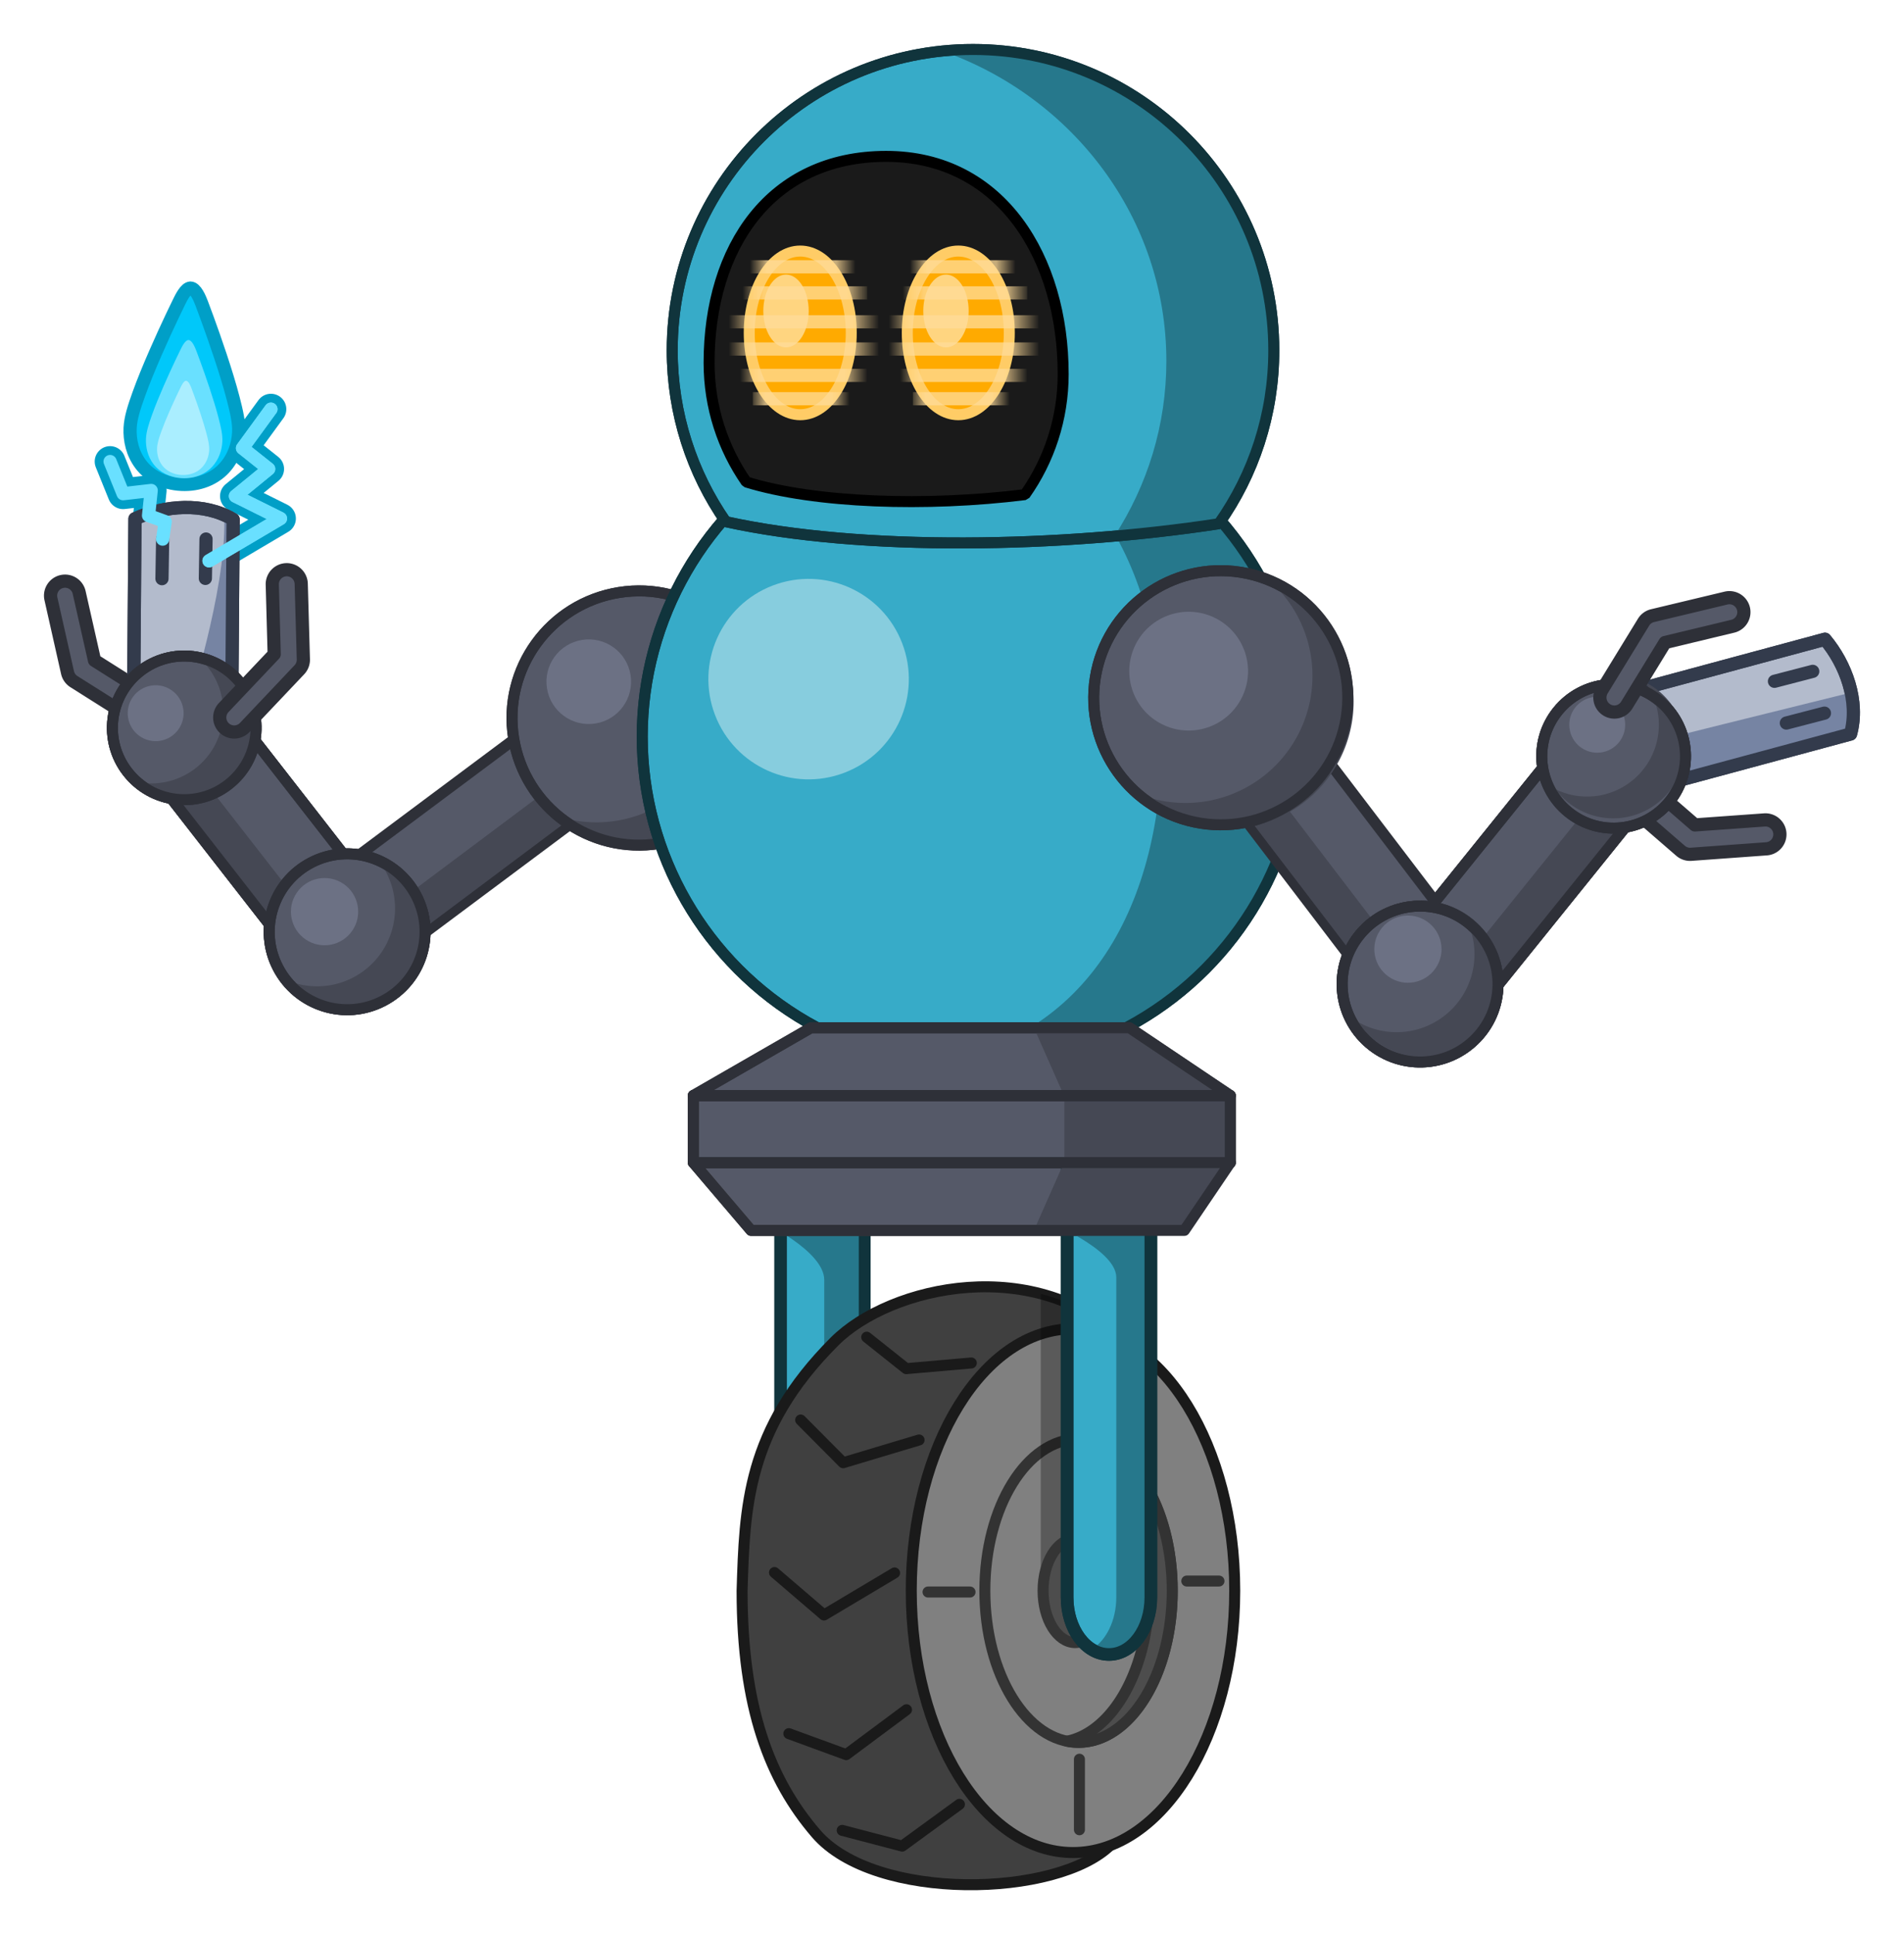 <?xml version="1.0" encoding="UTF-8" standalone="no"?>
<svg
   xmlns:dc="http://purl.org/dc/elements/1.1/"
   xmlns:cc="http://creativecommons.org/ns#"
   xmlns:rdf="http://www.w3.org/1999/02/22-rdf-syntax-ns#"
   xmlns:svg="http://www.w3.org/2000/svg"
   xmlns="http://www.w3.org/2000/svg"
   xmlns:xlink="http://www.w3.org/1999/xlink"
   xmlns:sodipodi="http://sodipodi.sourceforge.net/DTD/sodipodi-0.dtd"
   xmlns:inkscape="http://www.inkscape.org/namespaces/inkscape"
   width="216.478"
   height="219.881"
   viewBox="0 0 216.478 219.881"
   version="1.1"
   id="svg8"
   inkscape:version="1.0.1 (3bc2e813f5, 2020-09-07)"
   sodipodi:docname="Piezorobot_1.svg"
   inkscape:export-filename="C:\Users\micha\Downloads\Piezorobot.png"
   inkscape:export-xdpi="300"
   inkscape:export-ydpi="300">
  <defs
     id="defs2">
    <linearGradient
       inkscape:collect="always"
       id="linearGradient11181">
      <stop
         style="stop-color:#ffdc99;stop-opacity:0"
         offset="0"
         id="stop11173" />
      <stop
         style="stop-color:#ffdc99;stop-opacity:0.75"
         offset="0.183"
         id="stop11175" />
      <stop
         style="stop-color:#ffdc99;stop-opacity:0.75"
         offset="0.837"
         id="stop11177" />
      <stop
         style="stop-color:#ffdc99;stop-opacity:0"
         offset="1"
         id="stop11179" />
    </linearGradient>
    <linearGradient
       inkscape:collect="always"
       xlink:href="#linearGradient11181"
       id="linearGradient1389"
       gradientUnits="userSpaceOnUse"
       gradientTransform="matrix(-3.478,0,0,5.016,3433.301,-1270.395)"
       x1="961.307"
       y1="550.512"
       x2="964.764"
       y2="550.512" />
    <linearGradient
       inkscape:collect="always"
       xlink:href="#linearGradient11181"
       id="linearGradient11185"
       gradientUnits="userSpaceOnUse"
       gradientTransform="matrix(-4.208,0,0,5.016,4136.758,-1267.428)"
       x1="961.307"
       y1="550.512"
       x2="964.764"
       y2="550.512" />
    <linearGradient
       inkscape:collect="always"
       xlink:href="#linearGradient11181"
       id="linearGradient11189"
       gradientUnits="userSpaceOnUse"
       gradientTransform="matrix(-4.957,0,0,5.016,4857.801,-1264.145)"
       x1="961.307"
       y1="550.512"
       x2="964.764"
       y2="550.512" />
    <linearGradient
       inkscape:collect="always"
       xlink:href="#linearGradient11181"
       id="linearGradient11193"
       gradientUnits="userSpaceOnUse"
       gradientTransform="matrix(-4.957,0,0,5.016,4857.801,-1261.052)"
       x1="961.307"
       y1="550.512"
       x2="964.764"
       y2="550.512" />
    <linearGradient
       inkscape:collect="always"
       xlink:href="#linearGradient11181"
       id="linearGradient11197"
       gradientUnits="userSpaceOnUse"
       gradientTransform="matrix(-4.19,0,0,5.016,4119.171,-1258.053)"
       x1="961.307"
       y1="550.512"
       x2="964.764"
       y2="550.512" />
    <linearGradient
       inkscape:collect="always"
       xlink:href="#linearGradient11181"
       id="linearGradient11201"
       gradientUnits="userSpaceOnUse"
       gradientTransform="matrix(-3.314,0,0,5.016,3275.023,-1255.401)"
       x1="961.307"
       y1="550.512"
       x2="964.764"
       y2="550.512" />
    <linearGradient
       inkscape:collect="always"
       xlink:href="#linearGradient11181"
       id="linearGradient11221"
       gradientUnits="userSpaceOnUse"
       gradientTransform="matrix(-3.314,0,0,5.016,3293.222,-1255.401)"
       x1="961.307"
       y1="550.512"
       x2="964.764"
       y2="550.512" />
    <linearGradient
       inkscape:collect="always"
       xlink:href="#linearGradient11181"
       id="linearGradient11223"
       gradientUnits="userSpaceOnUse"
       gradientTransform="matrix(-4.19,0,0,5.016,4137.37,-1258.053)"
       x1="961.307"
       y1="550.512"
       x2="964.764"
       y2="550.512" />
    <linearGradient
       inkscape:collect="always"
       xlink:href="#linearGradient11181"
       id="linearGradient11225"
       gradientUnits="userSpaceOnUse"
       gradientTransform="matrix(-4.957,0,0,5.016,4876,-1261.052)"
       x1="961.307"
       y1="550.512"
       x2="964.764"
       y2="550.512" />
    <linearGradient
       inkscape:collect="always"
       xlink:href="#linearGradient11181"
       id="linearGradient11227"
       gradientUnits="userSpaceOnUse"
       gradientTransform="matrix(-4.957,0,0,5.016,4876,-1264.145)"
       x1="961.307"
       y1="550.512"
       x2="964.764"
       y2="550.512" />
    <linearGradient
       inkscape:collect="always"
       xlink:href="#linearGradient11181"
       id="linearGradient11229"
       gradientUnits="userSpaceOnUse"
       gradientTransform="matrix(-4.208,0,0,5.016,4154.956,-1267.428)"
       x1="961.307"
       y1="550.512"
       x2="964.764"
       y2="550.512" />
    <linearGradient
       inkscape:collect="always"
       xlink:href="#linearGradient11181"
       id="linearGradient11231"
       gradientUnits="userSpaceOnUse"
       gradientTransform="matrix(-3.478,0,0,5.016,3451.499,-1270.395)"
       x1="961.307"
       y1="550.512"
       x2="964.764"
       y2="550.512" />
  </defs>
  <sodipodi:namedview
     id="base"
     pagecolor="#e6e6e6"
     bordercolor="#666666"
     borderopacity="1.0"
     inkscape:pageopacity="0"
     inkscape:pageshadow="2"
     inkscape:zoom="15.839192"
     inkscape:cx="30.547139"
     inkscape:cy="54.188997"
     inkscape:document-units="px"
     inkscape:current-layer="layer1"
     showgrid="false"
     units="px"
     width="2000px"
     inkscape:pagecheckerboard="false"
     showborder="true"
     borderlayer="true"
     inkscape:window-width="1920"
     inkscape:window-height="1017"
     inkscape:window-x="-8"
     inkscape:window-y="-8"
     inkscape:window-maximized="1"
     inkscape:document-rotation="0"
     fit-margin-top="5"
     lock-margins="true"
     fit-margin-left="5"
     fit-margin-right="5"
     fit-margin-bottom="5"
     showguides="false" />
  <g
     inkscape:label="Vrstva 1"
     inkscape:groupmode="layer"
     id="layer1"
     transform="translate(7.372,-1460.431)">
    <path
       style="font-variation-settings:normal;opacity:1;vector-effect:none;fill:none;fill-opacity:0.3;stroke:#009fc7;stroke-width:3.5;stroke-linecap:round;stroke-linejoin:round;stroke-miterlimit:4;stroke-dasharray:none;stroke-dashoffset:0;stroke-opacity:1;stop-color:#000000;stop-opacity:1"
       d="m 11.119,1521.719 0.293,-1.992 -1.895,-0.685 0.302,-2.855 -3.194,0.368 -1.481,-3.657"
       id="path17708"
       sodipodi:nodetypes="cccccc" />
    <path
       style="font-variation-settings:normal;opacity:1;vector-effect:none;fill:none;fill-opacity:0.3;stroke:#009fc7;stroke-width:3.5;stroke-linecap:round;stroke-linejoin:round;stroke-miterlimit:4;stroke-dasharray:none;stroke-dashoffset:0;stroke-opacity:1;stop-color:#000000;stop-opacity:1"
       d="m 23.431,1506.945 -3.232,4.43 2.975,2.365 -3.779,3.087 5.123,2.549 -8.125,4.807"
       id="path3322"
       sodipodi:nodetypes="cccccc" />
    <path
       style="color:#000000;font-style:normal;font-variant:normal;font-weight:normal;font-stretch:normal;font-size:medium;line-height:normal;font-family:sans-serif;font-variant-ligatures:normal;font-variant-position:normal;font-variant-caps:normal;font-variant-numeric:normal;font-variant-alternates:normal;font-variant-east-asian:normal;font-feature-settings:normal;font-variation-settings:normal;text-indent:0;text-align:start;text-decoration:none;text-decoration-line:none;text-decoration-style:solid;text-decoration-color:#000000;letter-spacing:normal;word-spacing:normal;text-transform:none;writing-mode:lr-tb;direction:ltr;text-orientation:mixed;dominant-baseline:auto;baseline-shift:baseline;text-anchor:start;white-space:normal;shape-padding:0;shape-margin:0;inline-size:0;clip-rule:nonzero;display:inline;overflow:visible;visibility:visible;opacity:1;isolation:auto;mix-blend-mode:normal;color-interpolation:sRGB;color-interpolation-filters:linearRGB;solid-color:#000000;solid-opacity:1;vector-effect:none;fill:#555968;fill-opacity:1;fill-rule:nonzero;stroke:#2e3038;stroke-width:1.5;stroke-linecap:round;stroke-linejoin:round;stroke-miterlimit:4;stroke-dasharray:none;stroke-dashoffset:0;stroke-opacity:1;color-rendering:auto;image-rendering:auto;shape-rendering:auto;text-rendering:auto;enable-background:accumulate;stop-color:#000000;stop-opacity:1"
       d="m 10.951,1542.225 a 1.647,1.647 0 0 0 -0.521,-2.269 l -7.056,-4.454 -1.746,-7.723 a 1.647,1.647 0 0 0 -1.968,-1.242 1.647,1.647 0 0 0 -1.242,1.968 l 1.887,8.383 a 1.648,1.648 0 0 0 0.731,1.032 l 7.637,4.821 a 1.647,1.647 0 0 0 2.278,-0.515 z"
       id="path1388-4-3" />
    <path
       style="color:#000000;font-style:normal;font-variant:normal;font-weight:normal;font-stretch:normal;font-size:medium;line-height:normal;font-family:sans-serif;font-variant-ligatures:normal;font-variant-position:normal;font-variant-caps:normal;font-variant-numeric:normal;font-variant-alternates:normal;font-variant-east-asian:normal;font-feature-settings:normal;font-variation-settings:normal;text-indent:0;text-align:start;text-decoration:none;text-decoration-line:none;text-decoration-style:solid;text-decoration-color:#000000;letter-spacing:normal;word-spacing:normal;text-transform:none;writing-mode:lr-tb;direction:ltr;text-orientation:mixed;dominant-baseline:auto;baseline-shift:baseline;text-anchor:start;white-space:normal;shape-padding:0;shape-margin:0;inline-size:0;clip-rule:nonzero;display:inline;overflow:visible;visibility:visible;opacity:1;isolation:auto;mix-blend-mode:normal;color-interpolation:sRGB;color-interpolation-filters:linearRGB;solid-color:#000000;solid-opacity:1;vector-effect:none;fill:#555968;fill-opacity:1;fill-rule:nonzero;stroke:#2e3038;stroke-width:1.5;stroke-linecap:round;stroke-linejoin:round;stroke-miterlimit:4;stroke-dasharray:none;stroke-dashoffset:0;stroke-opacity:1;color-rendering:auto;image-rendering:auto;shape-rendering:auto;text-rendering:auto;enable-background:accumulate;stop-color:#000000;stop-opacity:1"
       d="m 176.706,1548.902 a 1.647,1.647 0 0 1 2.323,-0.159 l 6.307,5.464 7.898,-0.566 a 1.647,1.647 0 0 1 1.759,1.524 1.647,1.647 0 0 1 -1.524,1.759 l -8.57,0.622 a 1.648,1.648 0 0 1 -1.2,-0.401 l -6.826,-5.913 a 1.647,1.647 0 0 1 -0.167,-2.33 z"
       id="path1388-4-1" />
    <path
       id="path11269-8"
       style="font-variation-settings:normal;opacity:1;vector-effect:none;fill:#b3bbcc;fill-opacity:1;fill-rule:evenodd;stroke:#333b4c;stroke-width:1.5;stroke-linecap:round;stroke-linejoin:round;stroke-miterlimit:4;stroke-dasharray:none;stroke-dashoffset:0;stroke-opacity:1;stop-color:#000000;stop-opacity:1"
       d="m 200.12,1533.098 -21.55,5.816 2.908,10.775 21.55,-5.816 c 1.027,-3.729 -0.535,-7.951 -2.908,-10.775 z"
       sodipodi:nodetypes="ccccc" />
    <path
       id="path9495-7-6"
       style="font-variation-settings:normal;opacity:1;vector-effect:none;fill:#7684a3;fill-opacity:1;stroke:none;stroke-width:0.5;stroke-linecap:butt;stroke-linejoin:bevel;stroke-miterlimit:4;stroke-dasharray:none;stroke-dashoffset:0;stroke-opacity:1;stop-color:#000000;stop-opacity:1"
       d="m 180.172,1544.85 c 1.317,-0.33 13.494,-3.373 22.916,-5.692 0.329,1.568 0.362,3.183 -0.06,4.716 l -21.551,5.816 z" />
    <path
       id="path9500-6-8"
       style="font-variation-settings:normal;opacity:1;vector-effect:none;fill:none;fill-opacity:1;fill-rule:evenodd;stroke:#333b4c;stroke-width:1.5;stroke-linecap:round;stroke-linejoin:round;stroke-miterlimit:4;stroke-dasharray:none;stroke-dashoffset:0;stroke-opacity:1;stop-color:#000000;stop-opacity:1"
       d="m 200.12,1533.098 -21.55,5.816 2.908,10.775 21.55,-5.816 c 1.027,-3.729 -0.535,-7.951 -2.908,-10.775 z"
       sodipodi:nodetypes="ccccc" />
    <path
       style="font-variation-settings:normal;opacity:1;vector-effect:none;fill:none;fill-opacity:0.3;stroke:#333b4c;stroke-width:1.5;stroke-linecap:round;stroke-linejoin:bevel;stroke-miterlimit:4;stroke-dasharray:none;stroke-dashoffset:0;stroke-opacity:1;stop-color:#000000;stop-opacity:1"
       d="m 198.729,1536.75 -4.351,1.131"
       id="path11273-1" />
    <path
       style="font-variation-settings:normal;opacity:1;vector-effect:none;fill:none;fill-opacity:0.3;stroke:#333b4c;stroke-width:1.5;stroke-linecap:round;stroke-linejoin:bevel;stroke-miterlimit:4;stroke-dasharray:none;stroke-dashoffset:0;stroke-opacity:1;stop-color:#000000;stop-opacity:1"
       d="m 200.061,1541.5 -4.331,1.126"
       id="path11275-2" />
    <path
       style="color:#000000;font-style:normal;font-variant:normal;font-weight:normal;font-stretch:normal;font-size:medium;line-height:normal;font-family:sans-serif;font-variant-ligatures:normal;font-variant-position:normal;font-variant-caps:normal;font-variant-numeric:normal;font-variant-alternates:normal;font-feature-settings:normal;text-indent:0;text-align:start;text-decoration:none;text-decoration-line:none;text-decoration-style:solid;text-decoration-color:#000000;letter-spacing:normal;word-spacing:normal;text-transform:none;writing-mode:lr-tb;direction:ltr;text-orientation:mixed;dominant-baseline:auto;baseline-shift:baseline;text-anchor:start;white-space:normal;shape-padding:0;clip-rule:nonzero;display:inline;overflow:visible;visibility:visible;opacity:1;isolation:auto;mix-blend-mode:normal;color-interpolation:sRGB;color-interpolation-filters:linearRGB;solid-color:#000000;solid-opacity:1;vector-effect:none;fill:#00c8fa;fill-opacity:1;fill-rule:nonzero;stroke:#009fc7;stroke-width:1.5;stroke-linecap:round;stroke-linejoin:round;stroke-miterlimit:4;stroke-dasharray:none;stroke-dashoffset:0;stroke-opacity:1;color-rendering:auto;image-rendering:auto;shape-rendering:auto;text-rendering:auto;enable-background:accumulate"
       d="m 14.285,1493.181 c -0.539,0 -1.072,1.118 -1.311,1.601 0,0 -1.327,2.692 -2.675,5.779 -0.674,1.543 -1.355,3.187 -1.887,4.667 -0.531,1.48 -0.934,2.719 -0.988,3.847 -0.067,1.393 0.266,2.909 1.222,4.166 0.956,1.257 2.57,2.156 4.608,2.254 2.044,0.098 3.752,-0.652 4.843,-1.821 1.091,-1.169 1.597,-2.664 1.666,-4.09 0.054,-1.118 -0.235,-2.362 -0.627,-3.873 -0.392,-1.511 -0.919,-3.205 -1.449,-4.802 -1.059,-3.195 -2.134,-6.008 -2.134,-6.008 -0.207,-0.543 -0.687,-1.718 -1.268,-1.722 z"
       id="path837"
       inkscape:connector-curvature="0"
       sodipodi:nodetypes="ccscscssssscc" />
    <path
       id="path11269"
       style="font-variation-settings:normal;opacity:1;vector-effect:none;fill:#b3bbcc;fill-opacity:1;fill-rule:evenodd;stroke:#333b4c;stroke-width:1.5;stroke-linecap:round;stroke-linejoin:round;stroke-miterlimit:4;stroke-dasharray:none;stroke-dashoffset:0;stroke-opacity:1;stop-color:#000000;stop-opacity:1"
       d="m 7.973,1519.402 -0.163,22.321 11.161,0.082 0.163,-22.321 c -3.318,-1.988 -7.804,-1.613 -11.161,-0.082 z"
       sodipodi:nodetypes="ccccc" />
    <path
       id="path9495-7"
       style="font-variation-settings:normal;opacity:1;vector-effect:none;fill:#7684a3;fill-opacity:1;stroke:none;stroke-width:0.5;stroke-linecap:butt;stroke-linejoin:bevel;stroke-miterlimit:4;stroke-dasharray:none;stroke-dashoffset:0;stroke-opacity:1;stop-color:#000000;stop-opacity:1"
       d="m 13.958,1541.768 c 0.035,-1.357 4.335,-13.816 4.176,-22.309 1.599,0.102 -0.363,-0.792 1.001,0.025 l -0.164,22.321 z"
       sodipodi:nodetypes="ccccc" />
    <path
       id="path9500-6"
       style="font-variation-settings:normal;opacity:1;vector-effect:none;fill:none;fill-opacity:1;fill-rule:evenodd;stroke:#333b4c;stroke-width:1.5;stroke-linecap:round;stroke-linejoin:round;stroke-miterlimit:4;stroke-dasharray:none;stroke-dashoffset:0;stroke-opacity:1;stop-color:#000000;stop-opacity:1"
       d="m 7.973,1519.402 -0.163,22.321 11.161,0.082 0.163,-22.321 c -3.318,-1.988 -7.804,-1.613 -11.161,-0.082 z"
       sodipodi:nodetypes="ccccc" />
    <path
       id="path10197"
       style="font-variation-settings:normal;opacity:1;vector-effect:none;fill:#37abc8;fill-opacity:1;fill-rule:evenodd;stroke:#10343c;stroke-width:1.437;stroke-linecap:butt;stroke-linejoin:bevel;stroke-miterlimit:4;stroke-dasharray:none;stroke-dashoffset:0;stroke-opacity:1;stop-color:#000000;stop-opacity:1"
       d="m 90.896,1587.651 v 54.362 c 0,3.598 -2.123,6.495 -4.76,6.495 -2.637,0 -4.76,-2.897 -4.76,-6.495 v -54.362 z"
       sodipodi:nodetypes="cssscc" />
    <path
       id="path10201-5"
       style="font-variation-settings:normal;opacity:1;vector-effect:none;fill:#26788c;fill-opacity:1;fill-rule:evenodd;stroke:none;stroke-width:1.437;stroke-linecap:butt;stroke-linejoin:bevel;stroke-miterlimit:4;stroke-dasharray:none;stroke-dashoffset:0;stroke-opacity:1;stop-color:#000000;stop-opacity:1"
       d="m 79.207,1599.282 c 0,0 7.134,3.335 7.134,6.646 v 36.376 c 0,2.641 -1.146,4.899 -2.797,5.916 0.599,0.369 1.263,0.58 1.965,0.58 2.637,0 4.76,-2.898 4.76,-6.496 v -43.022 z"
       sodipodi:nodetypes="csscsscc" />
    <path
       id="path6083-5-0"
       style="font-variation-settings:normal;opacity:1;vector-effect:none;fill:#404040;fill-opacity:1;fill-rule:evenodd;stroke:#1a1a1a;stroke-width:1.25;stroke-linecap:round;stroke-linejoin:round;stroke-miterlimit:4;stroke-dasharray:none;stroke-dashoffset:0;stroke-opacity:1;stop-color:#000000;stop-opacity:1"
       d="m 77,1641.257 c -1.47e-4,13.317 3.141,21.475 8.401,27.604 6.687,7.791 27.491,7.315 33.553,1.253 l 1.847,-57.001 c -10.276,-10.276 -26.924,-6.549 -33.3,-0.173 -10.023,10.023 -10.208,18.909 -10.501,28.317 z"
       sodipodi:nodetypes="csccsc" />
    <ellipse
       style="font-variation-settings:normal;opacity:1;vector-effect:none;fill:#808080;fill-opacity:1;fill-rule:evenodd;stroke:#1a1a1a;stroke-width:1.25;stroke-linecap:round;stroke-linejoin:round;stroke-miterlimit:4;stroke-dasharray:none;stroke-dashoffset:0;stroke-opacity:1;stop-color:#000000;stop-opacity:1"
       id="ellipse6085-5-1"
       cx="114.624"
       cy="1641.258"
       rx="18.389"
       ry="29.768" />
    <ellipse
       style="font-variation-settings:normal;opacity:1;vector-effect:none;fill:#808080;fill-opacity:1;fill-rule:evenodd;stroke:#333333;stroke-width:1.25;stroke-linecap:round;stroke-linejoin:round;stroke-miterlimit:4;stroke-dasharray:none;stroke-dashoffset:0;stroke-opacity:1;stop-color:#000000;stop-opacity:1"
       id="ellipse6087-4-8"
       cx="115.255"
       cy="1641.258"
       rx="10.653"
       ry="17.244" />
    <path
       id="path6089-9-8"
       style="font-variation-settings:normal;opacity:1;vector-effect:none;fill:#4d4d4d;fill-opacity:1;fill-rule:evenodd;stroke:#333333;stroke-width:1.25;stroke-linecap:round;stroke-linejoin:round;stroke-miterlimit:4;stroke-dasharray:none;stroke-dashoffset:0;stroke-opacity:1;stop-color:#000000;stop-opacity:1"
       d="m 115.193,1624.015 a 10.653,17.244 0 0 0 -1.25,0.132 10.653,17.244 0 0 1 9.341,17.112 10.653,17.244 0 0 1 -9.341,17.112 10.653,17.244 0 0 0 1.312,0.132 10.653,17.244 0 0 0 10.653,-17.244 10.653,17.244 0 0 0 -10.653,-17.244 10.653,17.244 0 0 0 -0.063,0 z" />
    <path
       id="path10233"
       style="font-variation-settings:normal;opacity:1;vector-effect:none;fill:#000000;fill-opacity:0.3;stroke:none;stroke-width:0.5;stroke-linecap:butt;stroke-linejoin:bevel;stroke-miterlimit:4;stroke-dasharray:none;stroke-dashoffset:0;stroke-opacity:1;stop-color:#000000;stop-opacity:1"
       d="m -215.357,147.488 v 34.119 c 0,3.155 5.625,7.955 5.625,0 v -31.785 c -1.795,-1.062 -3.689,-1.828 -5.625,-2.334 z"
       transform="translate(326.315,1460.017)"
       sodipodi:nodetypes="csccc" />
    <ellipse
       style="font-variation-settings:normal;opacity:1;vector-effect:none;fill:#4d4d4d;fill-opacity:1;fill-rule:evenodd;stroke:#353535;stroke-width:1.25;stroke-linecap:round;stroke-linejoin:round;stroke-miterlimit:4;stroke-dasharray:none;stroke-dashoffset:0;stroke-opacity:1;stop-color:#000000;stop-opacity:1"
       id="ellipse6091-4-4"
       cx="114.865"
       cy="1641.258"
       rx="3.645"
       ry="5.9" />
    <path
       style="font-variation-settings:normal;opacity:1;vector-effect:none;fill:none;fill-opacity:0.3;stroke:#333333;stroke-width:1.25;stroke-linecap:round;stroke-linejoin:round;stroke-miterlimit:4;stroke-dasharray:none;stroke-dashoffset:0;stroke-opacity:1;stop-color:#000000;stop-opacity:1"
       d="m 127.561,1640.161 h 3.661"
       id="path6327-7" />
    <path
       style="font-variation-settings:normal;opacity:1;vector-effect:none;fill:none;fill-opacity:0.3;stroke:#333333;stroke-width:1.25;stroke-linecap:round;stroke-linejoin:round;stroke-miterlimit:4;stroke-dasharray:none;stroke-dashoffset:0;stroke-opacity:1;stop-color:#000000;stop-opacity:1"
       d="m 115.608,1622.411 v -8.902"
       id="path6329-4" />
    <path
       style="font-variation-settings:normal;opacity:1;vector-effect:none;fill:none;fill-opacity:0.3;stroke:#333333;stroke-width:1.25;stroke-linecap:round;stroke-linejoin:round;stroke-miterlimit:4;stroke-dasharray:none;stroke-dashoffset:0;stroke-opacity:1;stop-color:#000000;stop-opacity:1"
       d="M 102.918,1641.411 H 98.142"
       id="path6331-4" />
    <path
       style="font-variation-settings:normal;opacity:1;vector-effect:none;fill:none;fill-opacity:0.3;stroke:#333333;stroke-width:1.25;stroke-linecap:round;stroke-linejoin:round;stroke-miterlimit:4;stroke-dasharray:none;stroke-dashoffset:0;stroke-opacity:1;stop-color:#000000;stop-opacity:1"
       d="m 115.355,1660.418 v 8.018"
       id="path6333-1" />
    <path
       style="font-variation-settings:normal;opacity:1;vector-effect:none;fill:none;fill-opacity:0.3;stroke:#1a1a1a;stroke-width:1.25;stroke-linecap:round;stroke-linejoin:round;stroke-miterlimit:4;stroke-dasharray:none;stroke-dashoffset:0;stroke-opacity:1;stop-color:#000000;stop-opacity:1"
       d="m 83.662,1621.856 4.83,4.858 8.632,-2.588"
       id="path6335-2"
       sodipodi:nodetypes="ccc" />
    <path
       style="font-variation-settings:normal;opacity:1;vector-effect:none;fill:none;fill-opacity:0.3;stroke:#1a1a1a;stroke-width:1.25;stroke-linecap:round;stroke-linejoin:round;stroke-miterlimit:4;stroke-dasharray:none;stroke-dashoffset:0;stroke-opacity:1;stop-color:#000000;stop-opacity:1"
       d="m 80.685,1639.194 5.629,4.826 8.023,-4.78"
       id="path6337-8" />
    <path
       style="font-variation-settings:normal;opacity:1;vector-effect:none;fill:none;fill-opacity:0.3;stroke:#1a1a1a;stroke-width:1.25;stroke-linecap:round;stroke-linejoin:round;stroke-miterlimit:4;stroke-dasharray:none;stroke-dashoffset:0;stroke-opacity:1;stop-color:#000000;stop-opacity:1"
       d="m 82.315,1657.509 6.523,2.387 6.856,-5.103"
       id="path6339-4"
       sodipodi:nodetypes="ccc" />
    <path
       style="font-variation-settings:normal;opacity:1;vector-effect:none;fill:none;fill-opacity:0.3;stroke:#1a1a1a;stroke-width:1.25;stroke-linecap:round;stroke-linejoin:round;stroke-miterlimit:4;stroke-dasharray:none;stroke-dashoffset:0;stroke-opacity:1;stop-color:#000000;stop-opacity:1"
       d="m 88.383,1668.506 6.819,1.789 6.509,-4.747"
       id="path6341-4"
       sodipodi:nodetypes="ccc" />
    <path
       style="font-variation-settings:normal;opacity:1;vector-effect:none;fill:none;fill-opacity:0.3;stroke:#1a1a1a;stroke-width:1.25;stroke-linecap:round;stroke-linejoin:round;stroke-miterlimit:4;stroke-dasharray:none;stroke-dashoffset:0;stroke-opacity:1;stop-color:#000000;stop-opacity:1"
       d="m 91.169,1612.441 4.494,3.576 7.399,-0.645"
       id="path6335-1-7"
       sodipodi:nodetypes="ccc" />
    <path
       id="rect10194"
       style="font-variation-settings:normal;opacity:1;vector-effect:none;fill:#37abc8;fill-opacity:1;fill-rule:evenodd;stroke:#10343c;stroke-width:1.437;stroke-linecap:butt;stroke-linejoin:bevel;stroke-miterlimit:4;stroke-dasharray:none;stroke-dashoffset:0;stroke-opacity:1;stop-color:#000000;stop-opacity:1"
       d="m 123.474,1587.651 v 54.362 c 0,3.598 -2.123,6.495 -4.76,6.495 -2.637,0 -4.76,-2.897 -4.76,-6.495 v -54.362 z"
       sodipodi:nodetypes="cssscc" />
    <path
       style="font-variation-settings:normal;opacity:1;vector-effect:none;fill:#555968;fill-opacity:1;stroke:#333333;stroke-width:1.25;stroke-linecap:round;stroke-linejoin:round;stroke-miterlimit:4;stroke-dasharray:none;stroke-dashoffset:0;stroke-opacity:1;stop-color:#000000;stop-opacity:1"
       d="m 132.506,1592.599 -11.468,7.703 H 78.017 l -6.561,-7.703 z"
       id="path10192"
       sodipodi:nodetypes="ccccc" />
    <rect
       style="font-variation-settings:normal;opacity:1;vector-effect:none;fill:#555968;fill-opacity:1;fill-rule:evenodd;stroke:#2e3038;stroke-width:1.25;stroke-linecap:round;stroke-linejoin:round;stroke-miterlimit:4;stroke-dasharray:none;stroke-dashoffset:0;stroke-opacity:1;stop-color:#000000;stop-opacity:1"
       id="rect1316-0"
       width="11.524"
       height="34.128"
       x="1268.384"
       y="878.056"
       transform="rotate(53.269)" />
    <path
       id="rect1120-0-7-9"
       style="font-variation-settings:normal;opacity:1;vector-effect:none;fill:#454854;fill-opacity:1;fill-rule:evenodd;stroke:none;stroke-width:1.25;stroke-linecap:butt;stroke-linejoin:bevel;stroke-miterlimit:4;stroke-dasharray:none;stroke-dashoffset:0;stroke-opacity:1;stop-color:#000000;stop-opacity:1"
       d="m 61.957,1544.935 -27.311,20.447 2.5,3.339 27.311,-20.447 z" />
    <rect
       style="font-variation-settings:normal;opacity:1;vector-effect:none;fill:#555968;fill-opacity:1;fill-rule:evenodd;stroke:#2e3038;stroke-width:1.25;stroke-linecap:butt;stroke-linejoin:bevel;stroke-miterlimit:4;stroke-dasharray:none;stroke-dashoffset:0;stroke-opacity:1;stop-color:#000000;stop-opacity:1"
       id="rect1318-4"
       width="11.524"
       height="34.128"
       x="932.223"
       y="-1255.636"
       transform="rotate(142.08)" />
    <ellipse
       style="font-variation-settings:normal;opacity:1;vector-effect:none;fill:#555968;fill-opacity:1;fill-rule:evenodd;stroke:#2e3038;stroke-width:1.25;stroke-linecap:butt;stroke-linejoin:bevel;stroke-miterlimit:4;stroke-dasharray:none;stroke-dashoffset:0;stroke-opacity:1;stop-color:#000000;stop-opacity:1"
       id="ellipse1324-2"
       cx="1404.302"
       cy="694.571"
       rx="8.859"
       ry="8.859"
       transform="rotate(62.509)" />
    <circle
       style="font-variation-settings:normal;opacity:1;vector-effect:none;fill:#6c7184;fill-opacity:1;fill-rule:evenodd;stroke:none;stroke-width:1.25;stroke-linecap:butt;stroke-linejoin:bevel;stroke-miterlimit:4;stroke-dasharray:none;stroke-dashoffset:0;stroke-opacity:1;stop-color:#000000;stop-opacity:1"
       id="circle1328-6"
       cx="1401.563"
       cy="692.96"
       r="3.823"
       transform="rotate(62.509)" />
    <ellipse
       style="font-variation-settings:normal;opacity:1;vector-effect:none;fill:#555968;fill-opacity:1;fill-rule:evenodd;stroke:#2e3038;stroke-width:1.25;stroke-linecap:butt;stroke-linejoin:bevel;stroke-miterlimit:4;stroke-dasharray:none;stroke-dashoffset:0;stroke-opacity:1;stop-color:#000000;stop-opacity:1"
       id="ellipse1332-6"
       cx="937.665"
       cy="-1225.704"
       rx="8.165"
       ry="8.165"
       transform="rotate(142.08)" />
    <circle
       style="font-variation-settings:normal;opacity:1;vector-effect:none;fill:#6c7184;fill-opacity:1;fill-rule:evenodd;stroke:none;stroke-width:1.25;stroke-linecap:butt;stroke-linejoin:bevel;stroke-miterlimit:4;stroke-dasharray:none;stroke-dashoffset:0;stroke-opacity:1;stop-color:#000000;stop-opacity:1"
       id="circle1336-2"
       cx="935.917"
       cy="-1227.302"
       r="3.178"
       transform="rotate(142.08)" />
    <rect
       style="font-variation-settings:normal;opacity:1;vector-effect:none;fill:#555968;fill-opacity:1;fill-rule:evenodd;stroke:#2e3038;stroke-width:1.25;stroke-linecap:butt;stroke-linejoin:bevel;stroke-miterlimit:4;stroke-dasharray:none;stroke-dashoffset:0;stroke-opacity:1;stop-color:#000000;stop-opacity:1"
       id="rect1222-7-0"
       width="11.524"
       height="34.128"
       x="932.223"
       y="-1255.636"
       transform="rotate(142.08)" />
    <path
       id="rect1120-0-7"
       style="font-variation-settings:normal;opacity:1;vector-effect:none;fill:#454854;fill-opacity:1;fill-rule:evenodd;stroke:none;stroke-width:1.25;stroke-linecap:butt;stroke-linejoin:bevel;stroke-miterlimit:4;stroke-dasharray:none;stroke-dashoffset:0;stroke-opacity:1;stop-color:#000000;stop-opacity:1"
       d="m 30.466,1567.96 -20.967,-26.914 -3.29,2.563 20.967,26.914 z" />
    <rect
       style="font-variation-settings:normal;opacity:1;vector-effect:none;fill:none;fill-opacity:1;fill-rule:evenodd;stroke:#2e3038;stroke-width:1.25;stroke-linecap:butt;stroke-linejoin:bevel;stroke-miterlimit:4;stroke-dasharray:none;stroke-dashoffset:0;stroke-opacity:1;stop-color:#000000;stop-opacity:1"
       id="rect1127-2-9"
       width="11.524"
       height="34.128"
       x="932.223"
       y="-1255.636"
       transform="rotate(142.08)" />
    <ellipse
       style="font-variation-settings:normal;opacity:1;vector-effect:none;fill:#555968;fill-opacity:1;fill-rule:evenodd;stroke:#2e3038;stroke-width:1.25;stroke-linecap:butt;stroke-linejoin:bevel;stroke-miterlimit:4;stroke-dasharray:none;stroke-dashoffset:0;stroke-opacity:1;stop-color:#000000;stop-opacity:1"
       id="ellipse1252-6-5"
       cx="1404.302"
       cy="694.571"
       rx="8.859"
       ry="8.859"
       transform="rotate(62.509)" />
    <circle
       style="font-variation-settings:normal;opacity:1;vector-effect:none;fill:#6c7184;fill-opacity:1;fill-rule:evenodd;stroke:none;stroke-width:1.25;stroke-linecap:butt;stroke-linejoin:bevel;stroke-miterlimit:4;stroke-dasharray:none;stroke-dashoffset:0;stroke-opacity:1;stop-color:#000000;stop-opacity:1"
       id="circle1256-4-5"
       cx="902.087"
       cy="1278.052"
       r="3.823"
       transform="rotate(34.134)" />
    <ellipse
       style="font-variation-settings:normal;opacity:1;vector-effect:none;fill:#555968;fill-opacity:1;fill-rule:evenodd;stroke:#2e3038;stroke-width:1.25;stroke-linecap:butt;stroke-linejoin:bevel;stroke-miterlimit:4;stroke-dasharray:none;stroke-dashoffset:0;stroke-opacity:1;stop-color:#000000;stop-opacity:1"
       id="ellipse1288-57-1"
       cx="937.665"
       cy="-1225.704"
       rx="8.165"
       ry="8.165"
       transform="rotate(142.08)" />
    <circle
       style="font-variation-settings:normal;opacity:1;vector-effect:none;fill:#6c7184;fill-opacity:1;fill-rule:evenodd;stroke:none;stroke-width:1.25;stroke-linecap:butt;stroke-linejoin:bevel;stroke-miterlimit:4;stroke-dasharray:none;stroke-dashoffset:0;stroke-opacity:1;stop-color:#000000;stop-opacity:1"
       id="circle1292-3-0"
       cx="-379.096"
       cy="1494.201"
       r="3.178"
       transform="rotate(-14.62)" />
    <path
       id="ellipse1129-6-5"
       style="font-variation-settings:normal;opacity:1;vector-effect:none;fill:#454854;fill-opacity:1;fill-rule:evenodd;stroke:none;stroke-width:1.25;stroke-linecap:butt;stroke-linejoin:bevel;stroke-miterlimit:4;stroke-dasharray:none;stroke-dashoffset:0;stroke-opacity:1;stop-color:#000000;stop-opacity:1"
       d="m 14.736,1534.79 a 8.165,8.165 75.38 0 1 3.009,4.468 8.165,8.165 75.38 0 1 -5.841,9.964 8.165,8.165 75.38 0 1 -3.381,0.161 8.165,8.165 75.38 0 0 6.936,1.351 8.165,8.165 75.38 0 0 5.841,-9.964 8.165,8.165 75.38 0 0 -6.563,-5.98 z" />
    <ellipse
       style="font-variation-settings:normal;opacity:1;vector-effect:none;fill:none;fill-opacity:1;fill-rule:evenodd;stroke:#2e3038;stroke-width:1.25;stroke-linecap:butt;stroke-linejoin:bevel;stroke-miterlimit:4;stroke-dasharray:none;stroke-dashoffset:0;stroke-opacity:1;stop-color:#000000;stop-opacity:1"
       id="ellipse1136-7-1"
       cx="937.665"
       cy="-1225.704"
       rx="8.165"
       ry="8.165"
       transform="rotate(142.08)" />
    <path
       id="ellipse1138-7-6"
       style="font-variation-settings:normal;opacity:1;vector-effect:none;fill:#454854;fill-opacity:1;fill-rule:evenodd;stroke:none;stroke-width:1.25;stroke-linecap:butt;stroke-linejoin:bevel;stroke-miterlimit:4;stroke-dasharray:none;stroke-dashoffset:0;stroke-opacity:1;stop-color:#000000;stop-opacity:1"
       d="m 35.822,1558.451 a 8.859,8.859 4.134 0 1 1.7,5.878 8.859,8.859 4.134 0 1 -9.48,8.203 8.859,8.859 4.134 0 1 -3.335,-0.927 8.859,8.859 4.134 0 0 6.49,3.588 8.859,8.859 4.134 0 0 9.48,-8.203 8.859,8.859 4.134 0 0 -4.855,-8.539 z" />
    <ellipse
       style="font-variation-settings:normal;opacity:1;vector-effect:none;fill:none;fill-opacity:1;fill-rule:evenodd;stroke:#2e3038;stroke-width:1.25;stroke-linecap:butt;stroke-linejoin:bevel;stroke-miterlimit:4;stroke-dasharray:none;stroke-dashoffset:0;stroke-opacity:1;stop-color:#000000;stop-opacity:1"
       id="ellipse1145-2-4"
       cx="1404.302"
       cy="694.571"
       rx="8.859"
       ry="8.859"
       transform="rotate(62.509)" />
    <ellipse
       style="font-variation-settings:normal;opacity:1;vector-effect:none;fill:#555968;fill-opacity:1;fill-rule:evenodd;stroke:#2e3038;stroke-width:1.25;stroke-linecap:butt;stroke-linejoin:bevel;stroke-miterlimit:4;stroke-dasharray:none;stroke-dashoffset:0;stroke-opacity:1;stop-color:#000000;stop-opacity:1"
       id="path1208"
       cx="-179.392"
       cy="1532.975"
       rx="14.45"
       ry="14.45"
       transform="rotate(-9.099)" />
    <path
       id="ellipse1147"
       style="font-variation-settings:normal;opacity:1;vector-effect:none;fill:#454854;fill-opacity:1;fill-rule:evenodd;stroke:none;stroke-width:1.25;stroke-linecap:butt;stroke-linejoin:bevel;stroke-miterlimit:4;stroke-dasharray:none;stroke-dashoffset:0;stroke-opacity:1;stop-color:#000000;stop-opacity:1"
       d="m 69.516,1528.239 a 14.45,14.45 80.901 0 1 5.18,8.935 14.45,14.45 80.901 0 1 -11.975,16.559 14.45,14.45 80.901 0 1 -6.51,-0.451 14.45,14.45 80.901 0 0 11.379,3.04 14.45,14.45 80.901 0 0 11.975,-16.559 14.45,14.45 80.901 0 0 -10.049,-11.524 z" />
    <circle
       style="font-variation-settings:normal;opacity:1;vector-effect:none;fill:#6c7184;fill-opacity:1;fill-rule:evenodd;stroke:none;stroke-width:1.25;stroke-linecap:butt;stroke-linejoin:bevel;stroke-miterlimit:4;stroke-dasharray:none;stroke-dashoffset:0;stroke-opacity:1;stop-color:#000000;stop-opacity:1"
       id="path1254"
       cx="-184.39"
       cy="1527.994"
       r="4.811"
       transform="rotate(-9.099)" />
    <ellipse
       style="font-variation-settings:normal;opacity:1;vector-effect:none;fill:none;fill-opacity:1;fill-rule:evenodd;stroke:#2e3038;stroke-width:1.25;stroke-linecap:butt;stroke-linejoin:bevel;stroke-miterlimit:4;stroke-dasharray:none;stroke-dashoffset:0;stroke-opacity:1;stop-color:#000000;stop-opacity:1"
       id="ellipse1154"
       cx="-179.392"
       cy="1532.975"
       rx="14.45"
       ry="14.45"
       transform="rotate(-9.099)" />
    <circle
       style="font-variation-settings:normal;opacity:1;vector-effect:none;fill:#37abc8;fill-opacity:1;fill-rule:evenodd;stroke:#10343c;stroke-width:1.25;stroke-linecap:butt;stroke-linejoin:bevel;stroke-miterlimit:4;stroke-dasharray:none;stroke-dashoffset:0;stroke-opacity:1;stop-color:#000000;stop-opacity:1"
       id="path6519"
       cx="103.11"
       cy="1544.166"
       r="37.464" />
    <path
       id="circle10155"
       style="font-variation-settings:normal;opacity:1;vector-effect:none;fill:#26788c;fill-opacity:1;fill-rule:evenodd;stroke:none;stroke-width:1.25;stroke-linecap:butt;stroke-linejoin:bevel;stroke-miterlimit:4;stroke-dasharray:none;stroke-dashoffset:0;stroke-opacity:1;stop-color:#000000;stop-opacity:1"
       d="m -223.379,46.686 c -1.63,0.008 -3.258,0.122 -4.873,0.342 18.566,2.528 26.694,18.384 26.694,37.121 -5.1e-4,18.74 -8.133,34.596 -26.702,37.121 1.675,0.228 3.364,0.342 5.055,0.342 20.69,-4.6e-4 37.462,-16.773 37.463,-37.463 -4.6e-4,-20.69 -16.773,-37.462 -37.463,-37.463 -0.058,-1.34e-4 -0.116,-1.34e-4 -0.174,0 z"
       transform="translate(326.315,1460.017)"
       sodipodi:nodetypes="cccccccc" />
    <circle
       style="font-variation-settings:normal;opacity:1;vector-effect:none;fill:none;fill-opacity:1;fill-rule:evenodd;stroke:#10343c;stroke-width:1.25;stroke-linecap:butt;stroke-linejoin:bevel;stroke-miterlimit:4;stroke-dasharray:none;stroke-dashoffset:0;stroke-opacity:1;stop-color:#000000;stop-opacity:1"
       id="circle10163"
       cx="103.11"
       cy="1544.166"
       r="37.464" />
    <path
       id="path10201"
       style="font-variation-settings:normal;opacity:1;vector-effect:none;fill:#26788c;fill-opacity:1;fill-rule:evenodd;stroke:none;stroke-width:1.437;stroke-linecap:butt;stroke-linejoin:bevel;stroke-miterlimit:4;stroke-dasharray:none;stroke-dashoffset:0;stroke-opacity:1;stop-color:#000000;stop-opacity:1"
       d="m -215.293,138.974 c 0,0 8.523,3.335 8.523,6.646 0,11.325 0,36.376 0,36.376 0,2.641 -1.146,4.899 -2.797,5.916 0.599,0.369 1.263,0.58 1.965,0.58 2.637,0 4.76,-2.898 4.76,-6.496 v -43.022 z"
       transform="translate(326.315,1460.017)"
       sodipodi:nodetypes="csscsscc" />
    <path
       id="path10204"
       style="font-variation-settings:normal;opacity:1;vector-effect:none;fill:none;fill-opacity:1;fill-rule:evenodd;stroke:#10343c;stroke-width:1.437;stroke-linecap:butt;stroke-linejoin:bevel;stroke-miterlimit:4;stroke-dasharray:none;stroke-dashoffset:0;stroke-opacity:1;stop-color:#000000;stop-opacity:1"
       d="m 123.474,1587.651 v 54.362 c 0,3.598 -2.123,6.495 -4.76,6.495 -2.637,0 -4.76,-2.897 -4.76,-6.495 v -54.362 z"
       sodipodi:nodetypes="cssscc" />
    <rect
       style="font-variation-settings:normal;opacity:1;vector-effect:none;fill:#555968;fill-opacity:1;fill-rule:evenodd;stroke:#333333;stroke-width:1.25;stroke-linecap:round;stroke-linejoin:round;stroke-miterlimit:4;stroke-dasharray:none;stroke-dashoffset:0;stroke-opacity:1;stop-color:#000000;stop-opacity:1"
       id="rect6354-3"
       width="61.05"
       height="7.631"
       x="71.456"
       y="1584.968" />
    <path
       style="font-variation-settings:normal;opacity:1;vector-effect:none;fill:#454854;fill-opacity:1;stroke:none;stroke-width:1.25;stroke-linecap:butt;stroke-linejoin:bevel;stroke-miterlimit:4;stroke-dasharray:none;stroke-dashoffset:0;stroke-opacity:1;stop-color:#000000;stop-opacity:1"
       d="m 113.636,1585.069 v 7.545 h 18.94 v -8.176 z"
       id="path10593-7"
       sodipodi:nodetypes="ccccc" />
    <rect
       style="font-variation-settings:normal;opacity:1;vector-effect:none;fill:none;fill-opacity:1;fill-rule:evenodd;stroke:#2e3038;stroke-width:1.25;stroke-linecap:round;stroke-linejoin:round;stroke-miterlimit:4;stroke-dasharray:none;stroke-dashoffset:0;stroke-opacity:1;stop-color:#000000;stop-opacity:1"
       id="rect10595-6"
       width="61.05"
       height="7.631"
       x="71.456"
       y="1584.968" />
    <path
       style="font-variation-settings:normal;opacity:1;vector-effect:none;fill:#555968;fill-opacity:1;stroke:#2e3038;stroke-width:1.25;stroke-linecap:round;stroke-linejoin:round;stroke-miterlimit:4;stroke-dasharray:none;stroke-dashoffset:0;stroke-opacity:1;stop-color:#000000;stop-opacity:1"
       d="m 132.506,1584.968 -11.468,-7.703 H 84.835 l -13.38,7.703 z"
       id="path6358-3"
       sodipodi:nodetypes="ccccc" />
    <path
       style="font-variation-settings:normal;opacity:1;vector-effect:none;fill:#454854;fill-opacity:1;stroke:none;stroke-width:1.25;stroke-linecap:butt;stroke-linejoin:bevel;stroke-miterlimit:4;stroke-dasharray:none;stroke-dashoffset:0;stroke-opacity:1;stop-color:#000000;stop-opacity:1"
       d="m 110.311,1577.556 3.325,7.513 18.869,-0.101 -11.468,-7.703 z"
       id="path10589-5"
       sodipodi:nodetypes="ccccc" />
    <path
       style="font-variation-settings:normal;opacity:1;vector-effect:none;fill:none;fill-opacity:1;stroke:#2e3038;stroke-width:1.25;stroke-linecap:round;stroke-linejoin:round;stroke-miterlimit:4;stroke-dasharray:none;stroke-dashoffset:0;stroke-opacity:1;stop-color:#000000;stop-opacity:1"
       d="m 132.506,1584.968 -11.468,-7.703 H 84.835 l -13.38,7.703 z"
       id="path10591-3"
       sodipodi:nodetypes="ccccc" />
    <path
       id="circle6521"
       style="font-variation-settings:normal;opacity:1;vector-effect:none;fill:#37abc8;fill-opacity:1;fill-rule:evenodd;stroke:#10343c;stroke-width:1.25;stroke-linecap:butt;stroke-linejoin:bevel;stroke-miterlimit:4;stroke-dasharray:none;stroke-dashoffset:0;stroke-opacity:1;stop-color:#000000;stop-opacity:1"
       d="m 137.454,1500.255 c 3e-5,7.341 -2.313,14.142 -6.25,19.713 -17.895,2.737 -40.617,3.168 -56.062,-0.234 -3.837,-5.528 -6.086,-12.241 -6.086,-19.48 6.6e-5,-18.888 15.311,-34.199 34.199,-34.199 18.888,0 34.199,15.312 34.199,34.199 z"
       sodipodi:nodetypes="sccsss" />
    <rect
       style="font-variation-settings:normal;opacity:1;vector-effect:none;fill:#555968;fill-opacity:1;fill-rule:evenodd;stroke:#2e3038;stroke-width:1.25;stroke-linecap:round;stroke-linejoin:round;stroke-miterlimit:4;stroke-dasharray:none;stroke-dashoffset:0;stroke-opacity:1;stop-color:#000000;stop-opacity:1"
       id="rect1316-0-1"
       width="11.524"
       height="34.128"
       x="823.868"
       y="1310.83"
       transform="matrix(-0.795,0.606,0.606,0.795,0,0)" />
    <path
       id="rect1120-0-7-9-6"
       style="font-variation-settings:normal;opacity:1;vector-effect:none;fill:#454854;fill-opacity:1;fill-rule:evenodd;stroke:none;stroke-width:1.25;stroke-linecap:butt;stroke-linejoin:bevel;stroke-miterlimit:4;stroke-dasharray:none;stroke-dashoffset:0;stroke-opacity:1;stop-color:#000000;stop-opacity:1"
       d="m 131.789,1542.882 20.713,27.11 -3.314,2.532 -20.713,-27.11 z" />
    <rect
       style="font-variation-settings:normal;opacity:1;vector-effect:none;fill:#555968;fill-opacity:1;fill-rule:evenodd;stroke:#2e3038;stroke-width:1.25;stroke-linecap:butt;stroke-linejoin:bevel;stroke-miterlimit:4;stroke-dasharray:none;stroke-dashoffset:0;stroke-opacity:1;stop-color:#000000;stop-opacity:1"
       id="rect1318-4-2"
       width="11.524"
       height="34.128"
       x="1101.519"
       y="-1122.657"
       transform="matrix(0.779,0.628,0.628,-0.779,0,0)" />
    <ellipse
       style="font-variation-settings:normal;opacity:1;vector-effect:none;fill:#555968;fill-opacity:1;fill-rule:evenodd;stroke:#2e3038;stroke-width:1.25;stroke-linecap:butt;stroke-linejoin:bevel;stroke-miterlimit:4;stroke-dasharray:none;stroke-dashoffset:0;stroke-opacity:1;stop-color:#000000;stop-opacity:1"
       id="ellipse1324-2-7"
       cx="1035.043"
       cy="1193.106"
       rx="8.859"
       ry="8.859"
       transform="matrix(-0.688,0.726,0.726,0.688,0,0)" />
    <circle
       style="font-variation-settings:normal;opacity:1;vector-effect:none;fill:#6c7184;fill-opacity:1;fill-rule:evenodd;stroke:none;stroke-width:1.25;stroke-linecap:butt;stroke-linejoin:bevel;stroke-miterlimit:4;stroke-dasharray:none;stroke-dashoffset:0;stroke-opacity:1;stop-color:#000000;stop-opacity:1"
       id="circle1328-6-1"
       cx="1032.305"
       cy="1191.495"
       r="3.823"
       transform="matrix(-0.688,0.726,0.726,0.688,0,0)" />
    <ellipse
       style="font-variation-settings:normal;opacity:1;vector-effect:none;fill:#555968;fill-opacity:1;fill-rule:evenodd;stroke:#2e3038;stroke-width:1.25;stroke-linecap:butt;stroke-linejoin:bevel;stroke-miterlimit:4;stroke-dasharray:none;stroke-dashoffset:0;stroke-opacity:1;stop-color:#000000;stop-opacity:1"
       id="ellipse1332-6-1"
       cx="1106.961"
       cy="-1092.725"
       rx="8.165"
       ry="8.165"
       transform="matrix(0.779,0.628,0.628,-0.779,0,0)" />
    <circle
       style="font-variation-settings:normal;opacity:1;vector-effect:none;fill:#6c7184;fill-opacity:1;fill-rule:evenodd;stroke:none;stroke-width:1.25;stroke-linecap:butt;stroke-linejoin:bevel;stroke-miterlimit:4;stroke-dasharray:none;stroke-dashoffset:0;stroke-opacity:1;stop-color:#000000;stop-opacity:1"
       id="circle1336-2-1"
       cx="1104.328"
       cy="-1094.786"
       r="3.178"
       transform="matrix(0.779,0.628,0.628,-0.779,0,0)" />
    <rect
       style="font-variation-settings:normal;opacity:1;vector-effect:none;fill:#555968;fill-opacity:1;fill-rule:evenodd;stroke:#2e3038;stroke-width:1.25;stroke-linecap:butt;stroke-linejoin:bevel;stroke-miterlimit:4;stroke-dasharray:none;stroke-dashoffset:0;stroke-opacity:1;stop-color:#000000;stop-opacity:1"
       id="rect1222-7-0-3"
       width="11.524"
       height="34.128"
       x="1101.519"
       y="-1122.657"
       transform="matrix(0.779,0.628,0.628,-0.779,0,0)" />
    <path
       id="rect1120-0-7-2"
       style="font-variation-settings:normal;opacity:1;vector-effect:none;fill:#454854;fill-opacity:1;fill-rule:evenodd;stroke:none;stroke-width:1.25;stroke-linecap:butt;stroke-linejoin:bevel;stroke-miterlimit:4;stroke-dasharray:none;stroke-dashoffset:0;stroke-opacity:1;stop-color:#000000;stop-opacity:1"
       d="m 158.875,1569.94 21.409,-26.563 3.247,2.617 -21.409,26.563 z" />
    <rect
       style="font-variation-settings:normal;opacity:1;vector-effect:none;fill:none;fill-opacity:1;fill-rule:evenodd;stroke:#2e3038;stroke-width:1.25;stroke-linecap:butt;stroke-linejoin:bevel;stroke-miterlimit:4;stroke-dasharray:none;stroke-dashoffset:0;stroke-opacity:1;stop-color:#000000;stop-opacity:1"
       id="rect1127-2-9-8"
       width="11.524"
       height="34.128"
       x="1101.519"
       y="-1122.657"
       transform="matrix(0.779,0.628,0.628,-0.779,0,0)" />
    <ellipse
       style="font-variation-settings:normal;opacity:1;vector-effect:none;fill:#555968;fill-opacity:1;fill-rule:evenodd;stroke:#2e3038;stroke-width:1.25;stroke-linecap:butt;stroke-linejoin:bevel;stroke-miterlimit:4;stroke-dasharray:none;stroke-dashoffset:0;stroke-opacity:1;stop-color:#000000;stop-opacity:1"
       id="ellipse1252-6-5-6"
       cx="1035.043"
       cy="1193.106"
       rx="8.859"
       ry="8.859"
       transform="matrix(-0.688,0.726,0.726,0.688,0,0)" />
    <circle
       style="font-variation-settings:normal;opacity:1;vector-effect:none;fill:#6c7184;fill-opacity:1;fill-rule:evenodd;stroke:none;stroke-width:1.25;stroke-linecap:butt;stroke-linejoin:bevel;stroke-miterlimit:4;stroke-dasharray:none;stroke-dashoffset:0;stroke-opacity:1;stop-color:#000000;stop-opacity:1"
       id="circle1256-4-5-7"
       cx="1011.813"
       cy="-1209.294"
       r="3.823"
       transform="matrix(0.825,0.564,0.564,-0.825,0,0)" />
    <ellipse
       style="font-variation-settings:normal;opacity:1;vector-effect:none;fill:#555968;fill-opacity:1;fill-rule:evenodd;stroke:#2e3038;stroke-width:1.25;stroke-linecap:butt;stroke-linejoin:bevel;stroke-miterlimit:4;stroke-dasharray:none;stroke-dashoffset:0;stroke-opacity:1;stop-color:#000000;stop-opacity:1"
       id="ellipse1288-57-1-1"
       cx="1106.961"
       cy="-1092.725"
       rx="8.165"
       ry="8.165"
       transform="matrix(0.779,0.628,0.628,-0.779,0,0)" />
    <circle
       style="font-variation-settings:normal;opacity:1;vector-effect:none;fill:#6c7184;fill-opacity:1;fill-rule:evenodd;stroke:none;stroke-width:1.25;stroke-linecap:butt;stroke-linejoin:bevel;stroke-miterlimit:4;stroke-dasharray:none;stroke-dashoffset:0;stroke-opacity:1;stop-color:#000000;stop-opacity:1"
       id="circle1292-3-0-5"
       cx="1544.118"
       cy="-164.803"
       r="3.178"
       transform="matrix(0.217,0.976,0.976,-0.217,0,0)" />
    <path
       id="ellipse1129-6-5-8"
       style="font-variation-settings:normal;opacity:1;vector-effect:none;fill:#454854;fill-opacity:1;fill-rule:evenodd;stroke:none;stroke-width:1.25;stroke-linecap:butt;stroke-linejoin:bevel;stroke-miterlimit:4;stroke-dasharray:none;stroke-dashoffset:0;stroke-opacity:1;stop-color:#000000;stop-opacity:1"
       d="m 169.488,1550.152 a 8.165,8.165 77.495 0 0 5.348,0.641 8.165,8.165 77.495 0 0 6.205,-9.742 8.165,8.165 77.495 0 0 -1.398,-3.083 8.165,8.165 77.495 0 1 4.365,5.557 8.165,8.165 77.495 0 1 -6.205,9.742 8.165,8.165 77.495 0 1 -8.315,-3.115 z" />
    <ellipse
       style="font-variation-settings:normal;opacity:1;vector-effect:none;fill:none;fill-opacity:1;fill-rule:evenodd;stroke:#2e3038;stroke-width:1.25;stroke-linecap:butt;stroke-linejoin:bevel;stroke-miterlimit:4;stroke-dasharray:none;stroke-dashoffset:0;stroke-opacity:1;stop-color:#000000;stop-opacity:1"
       id="ellipse1136-7-1-3"
       cx="1106.961"
       cy="-1092.725"
       rx="8.165"
       ry="8.165"
       transform="matrix(0.779,0.628,0.628,-0.779,0,0)" />
    <path
       id="ellipse1138-7-6-8"
       style="font-variation-settings:normal;opacity:1;vector-effect:none;fill:#454854;fill-opacity:1;fill-rule:evenodd;stroke:none;stroke-width:1.25;stroke-linecap:butt;stroke-linejoin:bevel;stroke-miterlimit:4;stroke-dasharray:none;stroke-dashoffset:0;stroke-opacity:1;stop-color:#000000;stop-opacity:1"
       d="m 147.01,1576.597 a 8.859,8.859 79.363 0 0 6.032,1.023 8.859,8.859 79.363 0 0 7.076,-10.348 8.859,8.859 79.363 0 0 -1.298,-3.208 8.859,8.859 79.363 0 1 4.301,6.042 8.859,8.859 79.363 0 1 -7.076,10.348 8.859,8.859 79.363 0 1 -9.034,-3.857 z" />
    <ellipse
       style="font-variation-settings:normal;opacity:1;vector-effect:none;fill:none;fill-opacity:1;fill-rule:evenodd;stroke:#2e3038;stroke-width:1.25;stroke-linecap:butt;stroke-linejoin:bevel;stroke-miterlimit:4;stroke-dasharray:none;stroke-dashoffset:0;stroke-opacity:1;stop-color:#000000;stop-opacity:1"
       id="ellipse1145-2-4-6"
       cx="1035.043"
       cy="1193.106"
       rx="8.859"
       ry="8.859"
       transform="matrix(-0.688,0.726,0.726,0.688,0,0)" />
    <ellipse
       style="font-variation-settings:normal;opacity:1;vector-effect:none;fill:#555968;fill-opacity:1;fill-rule:evenodd;stroke:#2e3038;stroke-width:1.25;stroke-linecap:butt;stroke-linejoin:bevel;stroke-miterlimit:4;stroke-dasharray:none;stroke-dashoffset:0;stroke-opacity:1;stop-color:#000000;stop-opacity:1"
       id="path1208-3"
       cx="-373.317"
       cy="1500.269"
       rx="14.45"
       ry="14.45"
       transform="matrix(-0.987,-0.158,-0.158,0.987,0,0)" />
    <path
       id="ellipse1147-4"
       style="font-variation-settings:normal;opacity:1;vector-effect:none;fill:#454854;fill-opacity:1;fill-rule:evenodd;stroke:none;stroke-width:1.25;stroke-linecap:butt;stroke-linejoin:bevel;stroke-miterlimit:4;stroke-dasharray:none;stroke-dashoffset:0;stroke-opacity:1;stop-color:#000000;stop-opacity:1"
       d="m 122.223,1550.748 a 14.45,14.45 69.099 0 0 10.328,0.018 14.45,14.45 69.099 0 0 8.353,-18.65 14.45,14.45 69.099 0 0 -3.646,-5.412 14.45,14.45 69.099 0 1 8.322,8.335 14.45,14.45 69.099 0 1 -8.353,18.651 14.45,14.45 69.099 0 1 -15.005,-2.941 z" />
    <circle
       style="font-variation-settings:normal;opacity:1;vector-effect:none;fill:#6c7184;fill-opacity:1;fill-rule:evenodd;stroke:none;stroke-width:1.25;stroke-linecap:butt;stroke-linejoin:bevel;stroke-miterlimit:4;stroke-dasharray:none;stroke-dashoffset:0;stroke-opacity:1;stop-color:#000000;stop-opacity:1"
       id="path1254-1"
       cx="1481.207"
       cy="-429.354"
       r="6.752"
       transform="matrix(0.357,0.934,0.934,-0.357,0,0)" />
    <ellipse
       style="font-variation-settings:normal;opacity:1;vector-effect:none;fill:none;fill-opacity:1;fill-rule:evenodd;stroke:#2e3038;stroke-width:1.25;stroke-linecap:butt;stroke-linejoin:bevel;stroke-miterlimit:4;stroke-dasharray:none;stroke-dashoffset:0;stroke-opacity:1;stop-color:#000000;stop-opacity:1"
       id="ellipse1154-7"
       cx="-373.317"
       cy="1500.269"
       rx="14.45"
       ry="14.45"
       transform="matrix(-0.987,-0.158,-0.158,0.987,0,0)" />
    <path
       id="path7860"
       style="font-variation-settings:normal;opacity:1;vector-effect:none;fill:#1a1a1a;fill-opacity:1;fill-rule:evenodd;stroke:#000000;stroke-width:1.25;stroke-linecap:butt;stroke-linejoin:bevel;stroke-miterlimit:4;stroke-dasharray:none;stroke-dashoffset:0;stroke-opacity:1;stop-color:#000000;stop-opacity:1"
       d="m 113.507,1502.948 c 3e-5,5.106 -1.609,9.836 -4.347,13.711 -11.169,1.393 -23.847,0.982 -31.677,-1.435 -2.669,-3.845 -4.233,-8.514 -4.233,-13.548 4.5e-5,-13.137 6.992,-23.468 20.128,-23.468 13.136,0 20.128,11.603 20.128,24.74 z"
       sodipodi:nodetypes="sccsss" />
    <ellipse
       style="font-variation-settings:normal;opacity:1;mix-blend-mode:normal;vector-effect:none;fill:#ffaa00;fill-opacity:1;fill-rule:evenodd;stroke:#ffcc66;stroke-width:1.25;stroke-linecap:butt;stroke-linejoin:bevel;stroke-miterlimit:4;stroke-dasharray:none;stroke-dashoffset:0;stroke-opacity:1;stop-color:#000000;stop-opacity:1"
       id="ellipse1026"
       cx="83.613"
       cy="1498.273"
       rx="5.8"
       ry="9.303" />
    <ellipse
       style="font-variation-settings:normal;opacity:1;mix-blend-mode:normal;vector-effect:none;fill:#ffaa00;fill-opacity:1;fill-rule:evenodd;stroke:#ffcc66;stroke-width:1.25;stroke-linecap:butt;stroke-linejoin:bevel;stroke-miterlimit:4;stroke-dasharray:none;stroke-dashoffset:0;stroke-opacity:1;stop-color:#000000;stop-opacity:1"
       id="ellipse1363"
       cx="101.583"
       cy="1498.273"
       rx="5.8"
       ry="9.303" />
    <ellipse
       style="font-variation-settings:normal;opacity:1;mix-blend-mode:normal;vector-effect:none;fill:#ffffff;fill-opacity:0.5;fill-rule:evenodd;stroke:none;stroke-width:1.25;stroke-linecap:butt;stroke-linejoin:bevel;stroke-miterlimit:4;stroke-dasharray:none;stroke-dashoffset:0;stroke-opacity:1;stop-color:#000000;stop-opacity:1"
       id="ellipse1026-8"
       cx="81.995"
       cy="1495.784"
       rx="2.58"
       ry="4.138" />
    <ellipse
       style="font-variation-settings:normal;opacity:1;mix-blend-mode:normal;vector-effect:none;fill:#ffffff;fill-opacity:0.5;fill-rule:evenodd;stroke:none;stroke-width:1.25;stroke-linecap:butt;stroke-linejoin:bevel;stroke-miterlimit:4;stroke-dasharray:none;stroke-dashoffset:0;stroke-opacity:1;stop-color:#000000;stop-opacity:1"
       id="ellipse1083"
       cx="100.182"
       cy="1495.784"
       rx="2.58"
       ry="4.138" />
    <circle
       style="font-variation-settings:normal;opacity:1;vector-effect:none;fill:#87cdde;fill-opacity:1;fill-rule:evenodd;stroke:none;stroke-width:2.109;stroke-linecap:butt;stroke-linejoin:bevel;stroke-miterlimit:4;stroke-dasharray:none;stroke-dashoffset:0;stroke-opacity:1;stop-color:#000000;stop-opacity:1"
       id="circle10165"
       cx="1466.624"
       cy="-470.044"
       r="11.395"
       transform="matrix(0.357,0.934,0.934,-0.357,0,0)" />
    <path
       id="path10167"
       style="font-variation-settings:normal;opacity:1;vector-effect:none;fill:#26788c;fill-opacity:1;fill-rule:evenodd;stroke:none;stroke-width:1.25;stroke-linecap:butt;stroke-linejoin:bevel;stroke-miterlimit:4;stroke-dasharray:none;stroke-dashoffset:0;stroke-opacity:1;stop-color:#000000;stop-opacity:1"
       d="m -223.061,6.039 c -1.176,0 -2.337,0.058 -3.482,0.174 14.856,5.233 25.467,19.037 25.467,35.242 3e-5,7.313 -2.166,14.132 -5.902,19.9 4.093,-0.358 8.091,-0.827 11.867,-1.404 3.937,-5.572 6.25,-12.372 6.25,-19.713 -7e-5,-18.888 -15.312,-34.199 -34.199,-34.199 z"
       transform="translate(326.315,1460.017)" />
    <path
       id="path10172"
       style="font-variation-settings:normal;opacity:1;vector-effect:none;fill:none;fill-opacity:1;fill-rule:evenodd;stroke:#10343c;stroke-width:1.25;stroke-linecap:butt;stroke-linejoin:bevel;stroke-miterlimit:4;stroke-dasharray:none;stroke-dashoffset:0;stroke-opacity:1;stop-color:#000000;stop-opacity:1"
       d="m 137.454,1500.255 c 3e-5,7.341 -2.313,14.142 -6.25,19.713 -17.895,2.737 -40.617,3.168 -56.062,-0.234 -3.837,-5.528 -6.086,-12.241 -6.086,-19.48 6.6e-5,-18.888 15.311,-34.199 34.199,-34.199 18.888,0 34.199,15.312 34.199,34.199 z"
       sodipodi:nodetypes="sccsss" />
    <path
       style="font-variation-settings:normal;opacity:1;vector-effect:none;fill:#454854;fill-opacity:1;stroke:none;stroke-width:1.25;stroke-linecap:butt;stroke-linejoin:bevel;stroke-miterlimit:4;stroke-dasharray:none;stroke-dashoffset:0;stroke-opacity:1;stop-color:#000000;stop-opacity:1"
       d="m 110.311,1600.011 3.325,-7.513 18.869,0.101 -5.217,7.703 z"
       id="path10589-5-7"
       sodipodi:nodetypes="ccccc" />
    <path
       style="font-variation-settings:normal;opacity:1;vector-effect:none;fill:none;fill-opacity:1;stroke:#2e3038;stroke-width:1.25;stroke-linecap:round;stroke-linejoin:round;stroke-miterlimit:4;stroke-dasharray:none;stroke-dashoffset:0;stroke-opacity:1;stop-color:#000000;stop-opacity:1"
       d="m 132.506,1592.599 -5.217,7.703 H 78.017 l -6.561,-7.703 z"
       id="path10591-3-3"
       sodipodi:nodetypes="ccccc" />
    <path
       style="font-variation-settings:normal;opacity:1;vector-effect:none;fill:none;fill-opacity:0.3;stroke:url(#linearGradient1389);stroke-width:1.5;stroke-linecap:butt;stroke-linejoin:bevel;stroke-miterlimit:4;stroke-dasharray:none;stroke-dashoffset:0;stroke-opacity:1;stop-color:#000000;stop-opacity:1"
       d="M 89.961,1490.763 H 77.937"
       id="path1383"
       sodipodi:nodetypes="cc" />
    <path
       style="font-variation-settings:normal;opacity:1;vector-effect:none;fill:none;fill-opacity:0.3;stroke:url(#linearGradient11185);stroke-width:1.5;stroke-linecap:butt;stroke-linejoin:bevel;stroke-miterlimit:4;stroke-dasharray:none;stroke-dashoffset:0;stroke-opacity:1;stop-color:#000000;stop-opacity:1"
       d="M 91.224,1493.73 H 76.674"
       id="path11183"
       sodipodi:nodetypes="cc" />
    <path
       style="font-variation-settings:normal;opacity:1;vector-effect:none;fill:none;fill-opacity:0.3;stroke:url(#linearGradient11189);stroke-width:1.5;stroke-linecap:butt;stroke-linejoin:bevel;stroke-miterlimit:4;stroke-dasharray:none;stroke-dashoffset:0;stroke-opacity:1;stop-color:#000000;stop-opacity:1"
       d="M 92.518,1497.013 H 75.38"
       id="path11187"
       sodipodi:nodetypes="cc" />
    <path
       style="font-variation-settings:normal;opacity:1;vector-effect:none;fill:none;fill-opacity:0.3;stroke:url(#linearGradient11193);stroke-width:1.5;stroke-linecap:butt;stroke-linejoin:bevel;stroke-miterlimit:4;stroke-dasharray:none;stroke-dashoffset:0;stroke-opacity:1;stop-color:#000000;stop-opacity:1"
       d="M 92.518,1500.107 H 75.38"
       id="path11191"
       sodipodi:nodetypes="cc" />
    <path
       style="font-variation-settings:normal;opacity:1;vector-effect:none;fill:none;fill-opacity:0.3;stroke:url(#linearGradient11197);stroke-width:1.5;stroke-linecap:butt;stroke-linejoin:bevel;stroke-miterlimit:4;stroke-dasharray:none;stroke-dashoffset:0;stroke-opacity:1;stop-color:#000000;stop-opacity:1"
       d="M 91.192,1503.106 H 76.706"
       id="path11195"
       sodipodi:nodetypes="cc" />
    <path
       style="font-variation-settings:normal;opacity:1;vector-effect:none;fill:none;fill-opacity:0.3;stroke:url(#linearGradient11201);stroke-width:1.5;stroke-linecap:butt;stroke-linejoin:bevel;stroke-miterlimit:4;stroke-dasharray:none;stroke-dashoffset:0;stroke-opacity:1;stop-color:#000000;stop-opacity:1"
       d="M 89.677,1505.758 H 78.221"
       id="path11199"
       sodipodi:nodetypes="cc" />
    <path
       style="font-variation-settings:normal;opacity:1;vector-effect:none;fill:none;fill-opacity:0.3;stroke:url(#linearGradient11231);stroke-width:1.5;stroke-linecap:butt;stroke-linejoin:bevel;stroke-miterlimit:4;stroke-dasharray:none;stroke-dashoffset:0;stroke-opacity:1;stop-color:#000000;stop-opacity:1"
       d="M 108.16,1490.763 H 96.136"
       id="path11209"
       sodipodi:nodetypes="cc" />
    <path
       style="font-variation-settings:normal;opacity:1;vector-effect:none;fill:none;fill-opacity:0.3;stroke:url(#linearGradient11229);stroke-width:1.5;stroke-linecap:butt;stroke-linejoin:bevel;stroke-miterlimit:4;stroke-dasharray:none;stroke-dashoffset:0;stroke-opacity:1;stop-color:#000000;stop-opacity:1"
       d="M 109.422,1493.73 H 94.873"
       id="path11211"
       sodipodi:nodetypes="cc" />
    <path
       style="font-variation-settings:normal;opacity:1;vector-effect:none;fill:none;fill-opacity:0.3;stroke:url(#linearGradient11227);stroke-width:1.5;stroke-linecap:butt;stroke-linejoin:bevel;stroke-miterlimit:4;stroke-dasharray:none;stroke-dashoffset:0;stroke-opacity:1;stop-color:#000000;stop-opacity:1"
       d="M 110.717,1497.013 H 93.579"
       id="path11213"
       sodipodi:nodetypes="cc" />
    <path
       style="font-variation-settings:normal;opacity:1;vector-effect:none;fill:none;fill-opacity:0.3;stroke:url(#linearGradient11225);stroke-width:1.5;stroke-linecap:butt;stroke-linejoin:bevel;stroke-miterlimit:4;stroke-dasharray:none;stroke-dashoffset:0;stroke-opacity:1;stop-color:#000000;stop-opacity:1"
       d="M 110.717,1500.107 H 93.579"
       id="path11215"
       sodipodi:nodetypes="cc" />
    <path
       style="font-variation-settings:normal;opacity:1;vector-effect:none;fill:none;fill-opacity:0.3;stroke:url(#linearGradient11223);stroke-width:1.5;stroke-linecap:butt;stroke-linejoin:bevel;stroke-miterlimit:4;stroke-dasharray:none;stroke-dashoffset:0;stroke-opacity:1;stop-color:#000000;stop-opacity:1"
       d="M 109.391,1503.106 H 94.904"
       id="path11217"
       sodipodi:nodetypes="cc" />
    <path
       style="font-variation-settings:normal;opacity:1;vector-effect:none;fill:none;fill-opacity:0.3;stroke:url(#linearGradient11221);stroke-width:1.5;stroke-linecap:butt;stroke-linejoin:bevel;stroke-miterlimit:4;stroke-dasharray:none;stroke-dashoffset:0;stroke-opacity:1;stop-color:#000000;stop-opacity:1"
       d="M 107.876,1505.758 H 96.42"
       id="path11219"
       sodipodi:nodetypes="cc" />
    <path
       style="font-variation-settings:normal;opacity:1;vector-effect:none;fill:none;fill-opacity:0.3;stroke:#333b4c;stroke-width:1.5;stroke-linecap:round;stroke-linejoin:bevel;stroke-miterlimit:4;stroke-dasharray:none;stroke-dashoffset:0;stroke-opacity:1;stop-color:#000000;stop-opacity:1"
       d="m 11.119,1521.719 -0.074,4.495"
       id="path11273" />
    <path
       style="font-variation-settings:normal;opacity:1;vector-effect:none;fill:none;fill-opacity:0.3;stroke:#333b4c;stroke-width:1.5;stroke-linecap:round;stroke-linejoin:bevel;stroke-miterlimit:4;stroke-dasharray:none;stroke-dashoffset:0;stroke-opacity:1;stop-color:#000000;stop-opacity:1"
       d="m 16.052,1521.708 -0.074,4.475"
       id="path11275" />
    <path
       style="color:#000000;font-style:normal;font-variant:normal;font-weight:normal;font-stretch:normal;font-size:medium;line-height:normal;font-family:sans-serif;font-variant-ligatures:normal;font-variant-position:normal;font-variant-caps:normal;font-variant-numeric:normal;font-variant-alternates:normal;font-feature-settings:normal;text-indent:0;text-align:start;text-decoration:none;text-decoration-line:none;text-decoration-style:solid;text-decoration-color:#000000;letter-spacing:normal;word-spacing:normal;text-transform:none;writing-mode:lr-tb;direction:ltr;text-orientation:mixed;dominant-baseline:auto;baseline-shift:baseline;text-anchor:start;white-space:normal;shape-padding:0;clip-rule:nonzero;display:inline;overflow:visible;visibility:visible;opacity:1;isolation:auto;mix-blend-mode:normal;color-interpolation:sRGB;color-interpolation-filters:linearRGB;solid-color:#000000;solid-opacity:1;vector-effect:none;fill:#69e0ff;fill-opacity:1;fill-rule:nonzero;stroke:none;stroke-width:1.982;stroke-linecap:round;stroke-linejoin:round;stroke-miterlimit:4;stroke-dasharray:none;stroke-dashoffset:0;stroke-opacity:1;color-rendering:auto;image-rendering:auto;shape-rendering:auto;text-rendering:auto;enable-background:accumulate"
       d="m 14.055,1499.085 c -0.38,0 -0.755,0.787 -0.923,1.127 0,0 -0.934,1.894 -1.883,4.067 -0.475,1.086 -0.954,2.243 -1.328,3.285 -0.374,1.042 -0.657,1.914 -0.696,2.708 -0.047,0.981 0.187,2.047 0.86,2.932 0.673,0.885 1.809,1.518 3.243,1.587 1.439,0.07 2.641,-0.458 3.408,-1.282 0.768,-0.823 1.124,-1.875 1.173,-2.878 0.038,-0.787 -0.165,-1.662 -0.441,-2.725 -0.276,-1.064 -0.647,-2.256 -1.02,-3.38 -0.746,-2.248 -1.502,-4.228 -1.502,-4.228 -0.146,-0.382 -0.484,-1.209 -0.892,-1.212 z"
       id="path837-0"
       inkscape:connector-curvature="0"
       sodipodi:nodetypes="ccscscssssscc" />
    <path
       style="color:#000000;font-style:normal;font-variant:normal;font-weight:normal;font-stretch:normal;font-size:medium;line-height:normal;font-family:sans-serif;font-variant-ligatures:normal;font-variant-position:normal;font-variant-caps:normal;font-variant-numeric:normal;font-variant-alternates:normal;font-feature-settings:normal;text-indent:0;text-align:start;text-decoration:none;text-decoration-line:none;text-decoration-style:solid;text-decoration-color:#000000;letter-spacing:normal;word-spacing:normal;text-transform:none;writing-mode:lr-tb;direction:ltr;text-orientation:mixed;dominant-baseline:auto;baseline-shift:baseline;text-anchor:start;white-space:normal;shape-padding:0;clip-rule:nonzero;display:inline;overflow:visible;visibility:visible;opacity:1;isolation:auto;mix-blend-mode:normal;color-interpolation:sRGB;color-interpolation-filters:linearRGB;solid-color:#000000;solid-opacity:1;vector-effect:none;fill:#aaeeff;fill-opacity:1;fill-rule:nonzero;stroke:none;stroke-width:1.351;stroke-linecap:round;stroke-linejoin:round;stroke-miterlimit:4;stroke-dasharray:none;stroke-dashoffset:0;stroke-opacity:1;color-rendering:auto;image-rendering:auto;shape-rendering:auto;text-rendering:auto;enable-background:accumulate"
       d="m 13.781,1503.717 c -0.259,-10e-4 -0.515,0.537 -0.629,0.769 0,0 -0.637,1.292 -1.284,2.773 -0.324,0.741 -0.65,1.529 -0.905,2.24 -0.255,0.71 -0.448,1.305 -0.474,1.846 -0.032,0.669 0.128,1.396 0.586,1.999 0.459,0.603 1.233,1.035 2.211,1.082 0.981,0.047 1.801,-0.309 2.324,-0.874 0.524,-0.561 0.767,-1.278 0.8,-1.962 0.026,-0.537 -0.113,-1.133 -0.301,-1.858 -0.188,-0.725 -0.441,-1.538 -0.695,-2.304 -0.508,-1.533 -1.024,-2.883 -1.024,-2.883 -0.1,-0.26 -0.33,-0.824 -0.608,-0.826 z"
       id="path837-0-6"
       inkscape:connector-curvature="0"
       sodipodi:nodetypes="ccscscssssscc" />
    <path
       style="color:#000000;font-style:normal;font-variant:normal;font-weight:normal;font-stretch:normal;font-size:medium;line-height:normal;font-family:sans-serif;font-variant-ligatures:normal;font-variant-position:normal;font-variant-caps:normal;font-variant-numeric:normal;font-variant-alternates:normal;font-variant-east-asian:normal;font-feature-settings:normal;font-variation-settings:normal;text-indent:0;text-align:start;text-decoration:none;text-decoration-line:none;text-decoration-style:solid;text-decoration-color:#000000;letter-spacing:normal;word-spacing:normal;text-transform:none;writing-mode:lr-tb;direction:ltr;text-orientation:mixed;dominant-baseline:auto;baseline-shift:baseline;text-anchor:start;white-space:normal;shape-padding:0;shape-margin:0;inline-size:0;clip-rule:nonzero;display:inline;overflow:visible;visibility:visible;opacity:1;isolation:auto;mix-blend-mode:normal;color-interpolation:sRGB;color-interpolation-filters:linearRGB;solid-color:#000000;solid-opacity:1;vector-effect:none;fill:#555968;fill-opacity:1;fill-rule:nonzero;stroke:#2e3038;stroke-width:1.5;stroke-linecap:round;stroke-linejoin:round;stroke-miterlimit:4;stroke-dasharray:none;stroke-dashoffset:0;stroke-opacity:1;color-rendering:auto;image-rendering:auto;shape-rendering:auto;text-rendering:auto;enable-background:accumulate;stop-color:#000000;stop-opacity:1"
       d="m 175.32,1541.137 a 1.647,1.647 0 0 0 2.262,-0.551 l 4.359,-7.116 7.699,-1.85 a 1.647,1.647 0 0 0 1.216,-1.985 1.647,1.647 0 0 0 -1.985,-1.216 l -8.357,2 a 1.648,1.648 0 0 0 -1.022,0.745 l -4.717,7.701 a 1.647,1.647 0 0 0 0.546,2.271 z"
       id="path1388-4" />
    <path
       style="color:#000000;font-style:normal;font-variant:normal;font-weight:normal;font-stretch:normal;font-size:medium;line-height:normal;font-family:sans-serif;font-variant-ligatures:normal;font-variant-position:normal;font-variant-caps:normal;font-variant-numeric:normal;font-variant-alternates:normal;font-variant-east-asian:normal;font-feature-settings:normal;font-variation-settings:normal;text-indent:0;text-align:start;text-decoration:none;text-decoration-line:none;text-decoration-style:solid;text-decoration-color:#000000;letter-spacing:normal;word-spacing:normal;text-transform:none;writing-mode:lr-tb;direction:ltr;text-orientation:mixed;dominant-baseline:auto;baseline-shift:baseline;text-anchor:start;white-space:normal;shape-padding:0;shape-margin:0;inline-size:0;clip-rule:nonzero;display:inline;overflow:visible;visibility:visible;opacity:1;isolation:auto;mix-blend-mode:normal;color-interpolation:sRGB;color-interpolation-filters:linearRGB;solid-color:#000000;solid-opacity:1;vector-effect:none;fill:#555968;fill-opacity:1;fill-rule:nonzero;stroke:#2e3038;stroke-width:1.5;stroke-linecap:round;stroke-linejoin:round;stroke-miterlimit:4;stroke-dasharray:none;stroke-dashoffset:0;stroke-opacity:1;color-rendering:auto;image-rendering:auto;shape-rendering:auto;text-rendering:auto;enable-background:accumulate;stop-color:#000000;stop-opacity:1"
       d="m 18.122,1543.19 a 1.647,1.647 0 0 1 -0.056,-2.328 l 5.737,-6.06 -0.217,-7.915 a 1.647,1.647 0 0 1 1.6,-1.69 1.647,1.647 0 0 1 1.69,1.6 l 0.243,8.589 a 1.648,1.648 0 0 1 -0.453,1.181 l -6.209,6.559 a 1.647,1.647 0 0 1 -2.335,0.063 z"
       id="path11400" />
    <path
       style="font-variation-settings:normal;opacity:1;vector-effect:none;fill:none;fill-opacity:0.3;stroke:#69e0ff;stroke-width:1.5;stroke-linecap:round;stroke-linejoin:round;stroke-miterlimit:4;stroke-dasharray:none;stroke-dashoffset:0;stroke-opacity:1;stop-color:#000000;stop-opacity:1"
       d="m 23.431,1506.945 -3.232,4.43 2.975,2.365 -3.779,3.087 5.123,2.549 -8.125,4.807"
       id="path17706"
       sodipodi:nodetypes="cccccc" />
    <path
       style="font-variation-settings:normal;opacity:1;vector-effect:none;fill:none;fill-opacity:0.3;stroke:#69e0ff;stroke-width:1.5;stroke-linecap:round;stroke-linejoin:round;stroke-miterlimit:4;stroke-dasharray:none;stroke-dashoffset:0;stroke-opacity:1;stop-color:#000000;stop-opacity:1"
       d="m 23.431,1506.945 -3.232,4.43 2.975,2.365 -3.779,3.087 5.123,2.549 -8.125,4.807"
       id="path3320"
       sodipodi:nodetypes="cccccc" />
    <path
       style="font-variation-settings:normal;opacity:1;vector-effect:none;fill:none;fill-opacity:0.3;stroke:#69e0ff;stroke-width:1.5;stroke-linecap:round;stroke-linejoin:round;stroke-miterlimit:4;stroke-dasharray:none;stroke-dashoffset:0;stroke-opacity:1;stop-color:#000000;stop-opacity:1"
       d="m 11.119,1521.719 0.293,-1.992 -1.895,-0.685 0.302,-2.855 -3.194,0.368 -1.481,-3.657"
       id="path3324"
       sodipodi:nodetypes="cccccc" />
  </g>
</svg>
